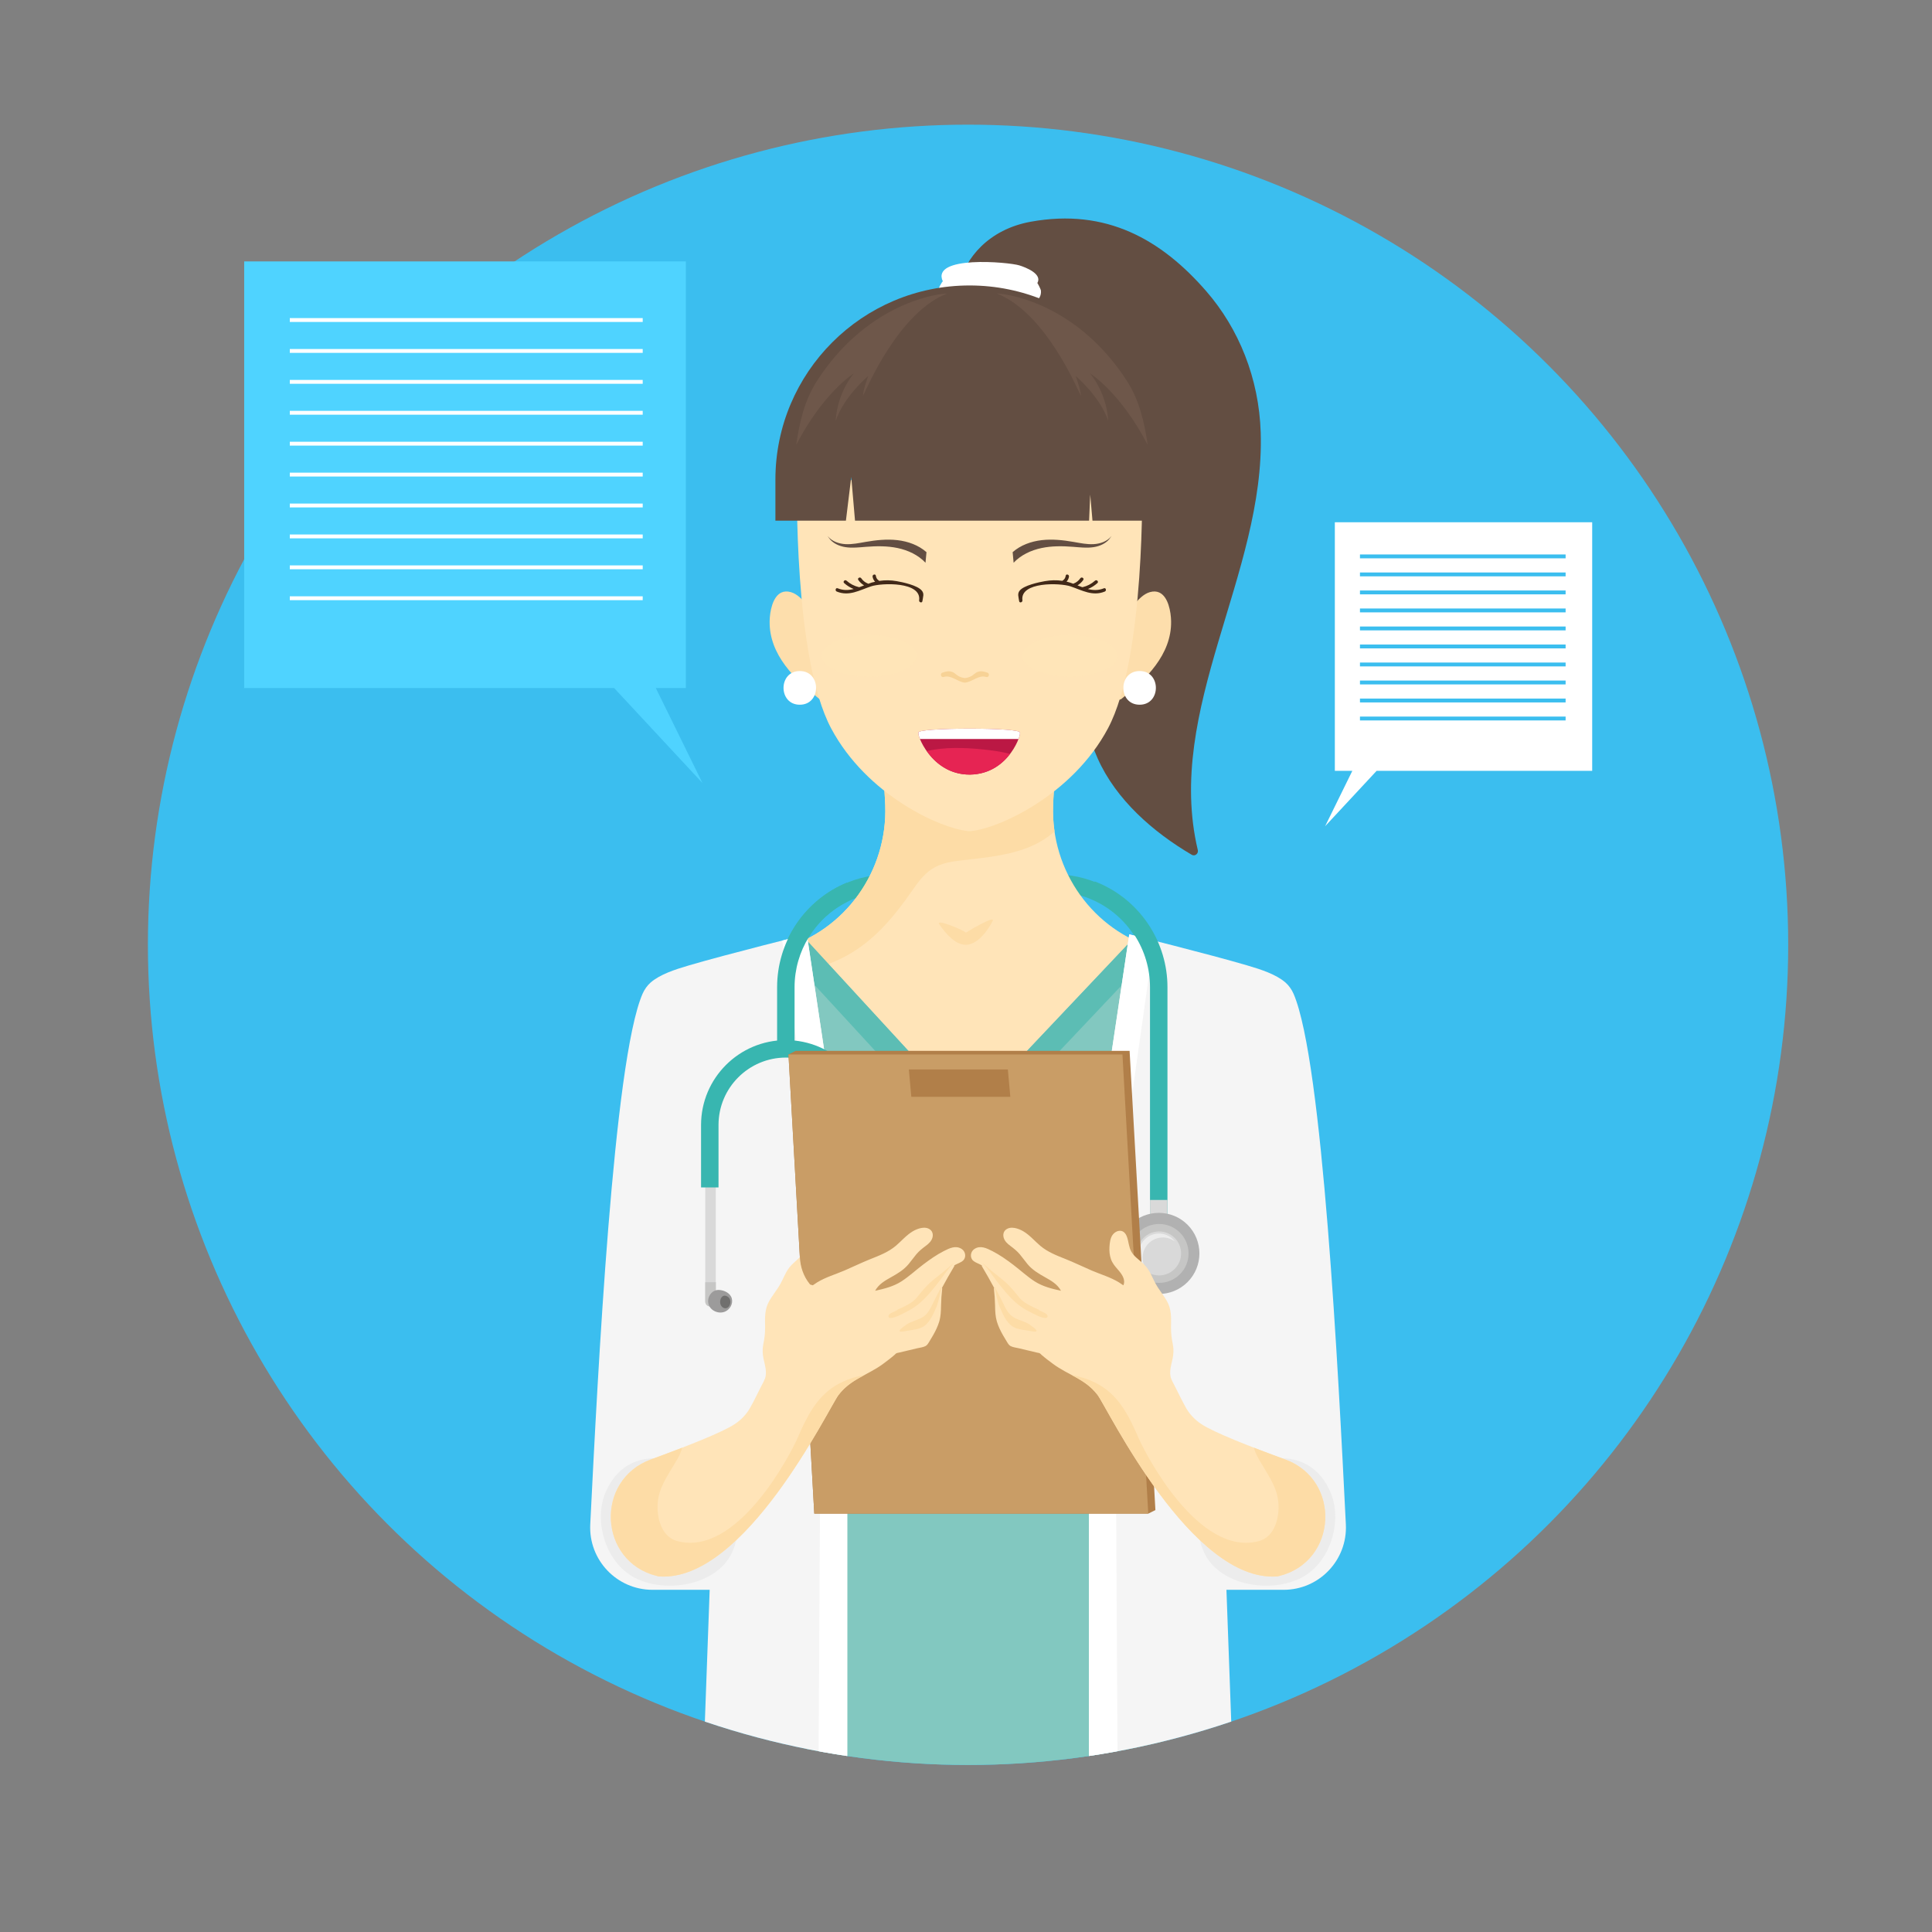 <svg xmlns="http://www.w3.org/2000/svg" xmlns:xlink="http://www.w3.org/1999/xlink" version="1.1" x="0px" y="0px" viewBox="0 0 500 500" style="enable-background:new 0 0 500 500;" xml:space="preserve">
<rect x="0" y="0" width="500" height="500" fill="#808080" stroke="none"/>
<g id="BACKGROUND">
</g>

    <g id="OBJECTS">
	<g>
		<defs>
			<circle id="SVGID_1_" cx="250.532" cy="244.517" r="212.255"/>
		</defs>
        <clipPath id="SVGID_00000098939635323646056120000001202534016820490377_">
			<use xlink:href="#SVGID_1_" style="overflow:visible;"/>
		</clipPath>
        <g style="clip-path:url(#SVGID_00000098939635323646056120000001202534016820490377_);">
			<circle style="fill:#3BBEEF;" cx="250.532" cy="244.517" r="212.255"/>
            <g>
				<g>
					<path style="fill:#FFFFFF;" d="M250.032,225.464c0,0.11,0,0.221,0,0.331c0,0.643,1,0.645,1,0c0-0.11,0-0.221,0-0.331       C251.032,224.821,250.032,224.82,250.032,225.464c0,0.11,0,0.221,0,0.331c0,0.643,1,0.645,1,0c0-0.11,0-0.221,0-0.331       C251.032,224.821,250.032,224.82,250.032,225.464L250.032,225.464z"/>
				</g>
			</g>
            <g>
				<g>
					<path style="fill:#38B6B0;" d="M297.531,305.652h4.518v-50.083c0-11.43-6.715-21.89-17.108-26.648       c-3.855-1.766-7.96-2.661-12.202-2.661h-42.403c-4.242,0-8.348,0.895-12.203,2.661c-10.392,4.758-17.106,15.218-17.106,26.648       v15.105h4.518v-15.105c0-9.668,5.68-18.517,14.47-22.541c3.26-1.493,6.732-2.251,10.321-2.251h42.403       c3.588,0,7.06,0.757,10.321,2.251c8.791,4.025,14.471,12.873,14.471,22.541V305.652z"/>
				</g>
                <g>
					<path style="fill:#634E42;" d="M312.179,75.362c-11.539-13.27-25.8-21.554-45.445-17.975       c-10.82,1.971-16.979,9.382-18.573,16.49c-0.981,4.376,2.467,8.71,6.532,13.631c18.433,22.313,20.659,45.568,22.807,73.538       c0.89,11.592,1.774,24.442,6.564,35.212c4.763,10.708,14.365,19.094,24.356,24.957c0.825,0.484,1.785-0.312,1.573-1.206       c-8.641-36.412,17.435-71.579,16.278-108.09C325.827,97.91,320.615,85.063,312.179,75.362z"/>
                    <path style="fill:#FFFFFF;" d="M268.459,73.267c1.398-2.39-3.066-4.094-4.649-4.586c-2.79-0.868-23.021-2.674-19.793,4.171       c-0.114-0.243-1.334,2.074-1.319,2.562c0.169,5.373,9.789,5.028,13.235,4.807c2.897-0.186,5.786-0.496,8.657-0.931       c2.209-0.334,5.067-1.367,4.799-4.128C269.362,74.893,268.508,73.184,268.459,73.267z"/>
                    <g>
						<g>
							<g>
								<g>
									<path style="fill:#FDDEAC;" d="M300.009,153.336c-0.669-0.301-1.473-0.366-2.437-0.09           c-0.844,0.241-1.594,0.742-2.258,1.315c-7.018,6.054-3.327,17.89-6.319,25.788c-0.217,0.574,0.433,0.894,0.878,0.682           c0.11-0.014,0.22-0.048,0.323-0.13c6.287-5.009,13.034-11.429,12.884-20.144           C303.038,158.389,302.365,154.397,300.009,153.336z"/>
                                    <path style="fill:#FDDEAC;" d="M202.251,153.336c0.669-0.301,1.473-0.366,2.437-0.09c0.844,0.241,1.593,0.742,2.258,1.315           c7.018,6.054,3.327,17.89,6.32,25.788c0.217,0.574-0.433,0.894-0.878,0.682c-0.11-0.014-0.22-0.048-0.323-0.13           c-6.287-5.009-13.034-11.429-12.884-20.144C199.222,158.389,199.895,154.397,202.251,153.336z"/>
								</g>
                                <g>
									<g>
										<g>
											<path style="fill:#FFE4B8;" d="M333.309,259.353c-0.388-0.898-0.853-1.49-1.605-2.14             c-2.465-2.128-5.803-5.503-8.982-6.435c-2.715-0.797-5.479-1.427-8.272-1.883c-8.565-1.401-6.536-0.973-14.942-3.314             c-0.101-0.028-0.202-0.057-0.303-0.085c-16.335-4.651-27.295-20.115-26.663-37.088c0.178-4.781,0.659-9.686,1.671-13.948             h-23.331h-0.126h-23.331c1.012,4.262,1.493,9.167,1.671,13.948c0.632,16.973-10.328,32.437-26.663,37.088             c-0.101,0.029-0.202,0.057-0.303,0.085c-8.406,2.342-6.377,1.913-14.942,3.314c-2.793,0.457-5.556,1.087-8.272,1.883             c-3.179,0.933-7.362,2.176-9.827,4.304c-0.753,0.65-1.435,1.65-1.823,2.548c-7.421,17.182-11.519,98.48-13.398,136.076             c-0.453,9.071,6.779,16.667,15.861,16.667l81.026,0h0.126h65.765c17.405,0,31.252-14.585,30.345-31.967             C344.854,337.455,339.835,274.466,333.309,259.353z"/>
                                            <path style="fill:#FDDCA6;" d="M195.192,252.125c7.864,0.922,16.814-0.96,23.754-4.708             c7.306-3.947,12.453-10.199,17.113-16.902c1.419-2.041,2.902-4.123,4.992-5.532c2.463-1.66,5.367-2.042,8.248-2.372             c8.083-0.926,17.34-1.691,23.609-7.454c-0.32-2.208-0.452-4.464-0.367-6.75c0.178-4.781,0.659-9.686,1.671-13.948             h-46.788c1.012,4.262,1.493,9.167,1.671,13.948c0.632,16.973-10.328,32.437-26.663,37.088             c-0.101,0.029-0.202,0.057-0.303,0.085c-8.411,2.343-6.375,1.913-14.956,3.317c-0.448,0.073-0.893,0.16-1.339,0.242             C188.723,250.65,191.82,251.73,195.192,252.125z"/>
                                            <path style="fill:#FDDCA6;" d="M249.976,241.366c-0.829-0.765-7.929-3.697-6.903-2.175             c1.446,2.145,4.24,5.56,7.159,5.313c2.938-0.249,5.491-3.79,6.672-6.184             C257.681,236.743,250.527,240.991,249.976,241.366z"/>
										</g>
                                        <g>
											<path style="fill:#FFE4B8;" d="M295.572,124.241h-44.079h-1.144h-44.079c0,0-0.977,45.862,8.832,64.266             c9.211,17.282,28.148,25.806,35.247,26.552v0.055c0.177,0.006,0.369,0.002,0.572-0.008             c0.203,0.01,0.395,0.013,0.572,0.008v-0.055c7.099-0.746,26.036-9.271,35.247-26.552             C296.55,170.103,295.572,124.241,295.572,124.241z"/>
                                            <g>
												<g>
													<path style="fill:#422918;" d="M285.921,153.093c-3.173,1.299-5.86-0.318-8.867-1.342               c-2.745-0.935-13.109-1.214-12.45,3.599c0.076,0.553-0.77,0.792-0.847,0.233c-0.149-1.087-0.529-1.915,0.143-2.741               c1.1-1.353,4.927-2.163,6.504-2.441c1.504-0.265,3.042-0.308,4.548-0.084c0.025-0.024,0.043-0.051,0.076-0.072               c0.465-0.293,0.701-0.712,0.777-1.249c0.079-0.557,0.925-0.32,0.847,0.233c-0.072,0.51-0.301,0.946-0.633,1.306               c0.104,0.025,0.21,0.036,0.314,0.064c0.489,0.131,0.968,0.296,1.443,0.473c0.027-0.017,0.048-0.038,0.081-0.051               c0.708-0.271,1.297-0.739,1.728-1.362c0.319-0.462,1.08-0.023,0.758,0.443c-0.403,0.584-0.901,1.041-1.486,1.388               c0.384,0.153,0.767,0.304,1.15,0.447c0.007,0,0.012-0.004,0.02-0.004c0.054,0,0.098,0.014,0.141,0.029               c1.212-0.292,2.291-0.844,3.221-1.681c0.419-0.377,1.042,0.242,0.621,0.621c-0.735,0.662-1.564,1.171-2.463,1.534               c1.325,0.34,2.68,0.41,4.142-0.188C286.21,152.032,286.438,152.882,285.921,153.093z"/>
                                                    <path style="fill:#422918;" d="M237.869,155.35c0.666-4.859-9.697-4.524-12.45-3.599               c-3.021,1.015-5.679,2.647-8.867,1.342c-0.516-0.211-0.29-1.061,0.233-0.847c1.452,0.594,2.808,0.523,4.137,0.186               c-0.897-0.363-1.724-0.871-2.458-1.532c-0.421-0.379,0.202-0.998,0.621-0.621c0.93,0.838,2.009,1.389,3.221,1.681               c0.043-0.014,0.087-0.029,0.141-0.029c0.011,0,0.018,0.005,0.028,0.006c0.383-0.142,0.766-0.292,1.15-0.443               c-0.589-0.348-1.089-0.807-1.494-1.394c-0.322-0.466,0.439-0.905,0.758-0.443c0.431,0.623,1.019,1.091,1.728,1.362               c0.037,0.014,0.062,0.038,0.092,0.058c0.316-0.116,0.633-0.228,0.954-0.327c0.267-0.083,0.54-0.131,0.809-0.195               c-0.342-0.363-0.577-0.807-0.651-1.327c-0.078-0.553,0.768-0.791,0.846-0.233c0.076,0.537,0.313,0.956,0.777,1.249               c0.042,0.026,0.068,0.06,0.097,0.092c1.496-0.225,3.016-0.202,4.527,0.064c1.64,0.289,5.283,1.062,6.459,2.407               c0.74,0.846,0.349,1.596,0.187,2.775C238.639,156.141,237.793,155.903,237.869,155.35z"/>
												</g>
                                                <g>
													<path style="fill:#F7D296;" d="M255.527,174.072c-0.905-0.294-1.665-0.504-2.573-0.162               c-0.597,0.224-1.042,0.793-1.599,1.083c-0.574,0.298-1.111,0.442-1.634,0.489c-0.523-0.048-1.06-0.191-1.634-0.489               c-0.557-0.29-1.003-0.858-1.599-1.083c-0.908-0.341-1.668-0.131-2.573,0.162c-0.713,0.232-0.408,1.362,0.311,1.129               c1.903-0.618,3.534,1.257,5.43,1.455c0.021,0.002,0.044,0,0.065,0.001c0.021-0.002,0.044,0.001,0.065-0.001               c1.896-0.199,3.527-2.073,5.43-1.455C255.935,175.434,256.24,174.304,255.527,174.072z"/>
                                                    <path style="fill:#BB1844;" d="M237.743,189.667c-0.683-0.231,3.016,10.846,13.274,10.798               c10.41-0.145,13.519-11.195,12.883-10.778C265.494,188.178,236.237,188.226,237.743,189.667z"/>
                                                    <path style="fill:#FFFFFF;" d="M238.081,191.251h25.507c0.387-1.021,0.475-1.67,0.312-1.564               c1.593-1.509-27.663-1.461-26.158-0.02C237.573,189.609,237.675,190.253,238.081,191.251z"/>
                                                    <path style="fill:#E62453;" d="M254.371,193.949c-4.842-0.486-9.783-0.648-14.547,0.418               c2.059,2.924,5.667,6.124,11.193,6.098c5.048-0.07,8.367-2.705,10.387-5.353               C259.111,194.516,256.726,194.185,254.371,193.949z"/>
												</g>
                                                <g>
													<g>
														<path style="fill:#634E42;" d="M262.323,145.636c1.891-2.011,4.513-3.232,7.214-3.802                c2.701-0.57,5.495-0.529,8.248-0.312c1.736,0.137,3.488,0.343,5.211,0.085c1.722-0.257,3.451-1.05,4.408-2.505                l0.251-0.362c-1.09,1.358-2.885,1.986-4.623,2.081c-1.739,0.095-3.464-0.274-5.18-0.573                c-2.72-0.474-5.498-0.776-8.241-0.462c-2.743,0.315-5.467,1.285-7.538,3.111L262.323,145.636z"/>
													</g>
                                                    <g>
														<path style="fill:#634E42;" d="M239.52,145.636c-1.891-2.011-4.513-3.232-7.214-3.802                c-2.701-0.57-5.495-0.529-8.248-0.312c-1.736,0.137-3.488,0.343-5.21,0.085c-1.722-0.257-3.451-1.05-4.408-2.505                l-0.251-0.362c1.089,1.358,2.885,1.986,4.623,2.081c1.739,0.095,3.464-0.274,5.18-0.573                c2.72-0.474,5.498-0.776,8.241-0.462c2.743,0.315,5.467,1.285,7.538,3.111L239.52,145.636z"/>
													</g>
												</g>
											</g>
										</g>
                                        <g>
											<g>
												<path style="fill:#634E42;" d="M301.167,134.747h-18.434l-0.586-6.755l-0.292,6.755h-60.577l-0.975-11.316l-1.38,11.316              h-18.248v-10.624c0-27.75,22.496-50.246,50.246-50.246h0c27.75,0,50.246,22.496,50.246,50.246V134.747z"/>
                                                <path style="fill:#6E574A;" d="M211.506,98.47c-3.335,5.15-4.589,10.823-5.456,16.671              c7.132-13.729,14.936-18.509,14.936-18.509s-4.267,4.777-4.725,12.34c2.105-6.373,8.432-11.657,8.432-11.657              s-1.338,3.638-1.366,5.17c1.08-2.121,9.267-21.655,21.804-26.533C240.792,76.158,223.815,79.464,211.506,98.47z"/>
                                                <path style="fill:#6E574A;" d="M291.571,98.47c3.335,5.15,4.59,10.823,5.456,16.671              c-7.132-13.729-14.936-18.509-14.936-18.509s4.267,4.777,4.725,12.34c-2.105-6.373-8.432-11.657-8.432-11.657              s1.338,3.638,1.366,5.17c-1.08-2.121-9.267-21.655-21.804-26.533C262.285,76.158,279.261,79.464,291.571,98.47z"/>
											</g>
										</g>
									</g>
                                    <g>
										<ellipse style="opacity:0.28;fill:#FFE4B8;" cx="224.973" cy="169.73" rx="12.354" ry="5.465"/>
                                        <path style="opacity:0.28;fill:#FFE4B8;" d="M289.225,169.73c0,3.018-5.531,5.465-12.354,5.465            c-6.823,0-12.354-2.447-12.354-5.465s5.531-5.465,12.354-5.465C283.694,164.266,289.225,166.712,289.225,169.73z"/>
									</g>
								</g>
							</g>
						</g>
                        <g>
							<path style="fill:#FFFFFF;" d="M206.987,173.663c-5.609,0-5.619,8.718,0,8.718         C212.596,182.38,212.605,173.663,206.987,173.663z"/>
                            <path style="fill:#FFFFFF;" d="M294.931,173.663c-5.609,0-5.619,8.718,0,8.718C300.54,182.38,300.55,173.663,294.931,173.663         z"/>
						</g>
					</g>
				</g>
                <g>
					<g>
						<path style="fill:#82C8C0;" d="M300.846,405.789h26.752c10.105,0,18.179-8.412,17.753-18.508        c-2.319-54.951-5.858-117.791-10.98-129.65c-0.388-0.899-1.07-1.899-1.823-2.549c-2.465-2.128-6.649-3.372-9.828-4.304        c-2.715-0.797-5.479-1.427-8.271-1.883c-8.565-1.401-6.536-0.973-14.942-3.314c-0.101-0.028-0.202-0.057-0.303-0.085        c-2.143-0.61-4.191-1.411-6.135-2.372l-42.838,45.304l-41.664-45.304c-1.944,0.961-3.992,1.762-6.135,2.372        c-0.101,0.029-0.202,0.057-0.303,0.085c-8.406,2.342-6.377,1.913-14.942,3.314c-2.792,0.457-5.556,1.087-8.271,1.883        c-3.179,0.933-7.363,2.176-9.828,4.304c-0.753,0.65-1.435,1.65-1.823,2.549c-7.638,17.684-11.755,103.284-13.557,139.255        c-0.368,7.343,5.487,13.488,12.839,13.488h41.683l0,62.251h92.615V405.789z"/>
                        <g>
							<path style="fill:#5CBDB4;" d="M299.258,245.51c-0.018-0.005-0.036-0.01-0.054-0.015c-2.143-0.61-4.191-1.411-6.135-2.372         l-42.838,45.304l-41.664-45.304c-1.944,0.961-3.992,1.762-6.135,2.372c-0.072,0.021-0.145,0.041-0.217,0.061l47.825,52.004         L299.258,245.51z"/>
						</g>
					</g>
                    <g>
						<g>
							<path style="fill:#F5F5F5;" d="M208.812,241.808c0,0-20.6,5.12-30.485,8.027c-3.683,1.083-7.484,2.317-9.938,4.437         c-0.837,0.723-1.623,1.819-2.105,2.934c-7.537,17.451-11.574,98.224-13.514,137.041c-0.004,0.086-0.008,0.172-0.013,0.258         c-0.462,9.211,6.877,16.938,16.1,16.938h14.806l-2.229,61.181h37.827V311.587L208.812,241.808z"/>
                            <path style="fill:#ECECEC;" d="M169.214,377.401c-5.028,0.082-9.694,2.548-12.373,8.536c-0.08,0.181-0.157,0.363-0.231,0.546         c-2.984,7.403,0.168,18.531,8.473,22.235c7.629,3.403,18.959,1.526,23.465-5.33C196.3,391.593,181.651,377.2,169.214,377.401         z"/>
                            <polygon style="fill:#FFFFFF;" points="208.812,241.808 202.432,243.413 212.619,315.201 211.754,472.625 219.261,472.625          219.261,311.587        "/>
						</g>
                        <g>
							<path style="fill:#F5F5F5;" d="M292.252,241.808c0,0,20.6,5.12,30.485,8.027c3.683,1.083,7.484,2.317,9.938,4.437         c0.837,0.723,1.624,1.819,2.105,2.934c7.537,17.451,11.574,98.224,13.514,137.041c0.004,0.086,0.009,0.172,0.013,0.258         c0.462,9.211-6.877,16.938-16.1,16.938h-14.806l2.229,61.181h-37.828V311.587L292.252,241.808z"/>
                            <path style="fill:#ECECEC;" d="M331.851,377.401c5.028,0.082,9.694,2.548,12.373,8.536c0.08,0.181,0.157,0.363,0.231,0.546         c2.984,7.403-0.168,18.531-8.473,22.235c-7.629,3.403-18.959,1.526-23.465-5.33         C304.764,391.593,319.413,377.2,331.851,377.401z"/>
                            <polygon style="fill:#FFFFFF;" points="292.252,241.808 298.632,243.413 288.446,315.201 289.31,472.625 281.804,472.625          281.804,311.587        "/>
						</g>
					</g>
				</g>
                <g>
					<g>
						<path style="fill:#D9D9D9;" d="M182.518,303.738v33.066c0,1.761,2.737,1.764,2.737,0v-33.066        C185.255,301.977,182.518,301.974,182.518,303.738z"/>
                        <path style="fill:#C6C6C5;" d="M182.518,331.845v4.96c0,1.761,2.737,1.764,2.737,0v-4.96H182.518z"/>
                        <g>
							<path style="fill:#9C9B9B;" d="M189.396,336.063c-0.375-1.442-2.031-2.198-3.411-2.227c-1.813-0.038-3.091,1.92-2.632,3.625         c0.482,1.791,2.689,2.708,4.344,1.958C188.933,338.857,189.748,337.419,189.396,336.063z"/>
                            <path style="fill:#706F6E;" d="M188.986,336.561c-0.16-0.807-0.866-1.23-1.455-1.247c-0.773-0.021-1.318,1.074-1.123,2.029         c0.205,1.003,1.147,1.516,1.853,1.096C188.788,338.126,189.136,337.321,188.986,336.561z"/>
						</g>
					</g>
                    <g>
						<g>
							<g>
								<path style="fill:#38B6B0;" d="M218.223,228.831c0.325-0.149,0.653-0.285,0.98-0.42v4.981          c-8.27,4.205-13.569,12.758-13.569,22.088v15.105h-4.518v-15.105C201.116,244.049,207.831,233.589,218.223,228.831z"/>
                                <path style="fill:#38B6B0;" d="M283.297,228.106c0.583,0.223,1.162,0.463,1.734,0.725          c10.392,4.758,17.107,15.218,17.107,26.648v65.365h-4.518v-65.365c0-9.613-5.618-18.411-14.324-22.467V228.106z"/>
                                <rect x="297.621" y="310.544" style="fill:#D9D9D9;" width="4.518" height="10.3"/>
							</g>
                            <g>
								<path style="fill:#38B6B0;" d="M220.829,307.308v-16.17c0-9.616-7.823-17.439-17.438-17.439          c-9.616,0-17.439,7.823-17.439,17.439v16.17h-4.518v-16.17c0-12.107,9.85-21.957,21.957-21.957          c12.107,0,21.956,9.85,21.956,21.957v16.17H220.829z"/>
							</g>
						</g>
                        <g>

								<ellipse transform="matrix(0.707 -0.707 0.707 0.707 -141.514 307.126)" style="fill:#B1B1B1;" cx="299.977" cy="324.386" rx="10.498" ry="10.498"/>
                            <circle style="fill:#C6C6C5;" cx="299.977" cy="324.386" r="7.62"/>
                            <path style="fill:#D9D9D9;" d="M294.285,324.386c0-3.143,2.548-5.691,5.691-5.691c3.143,0,5.691,2.548,5.691,5.691         c0,3.143-2.548,5.691-5.691,5.691C296.833,330.077,294.285,327.529,294.285,324.386z"/>
                            <g>
								<path style="fill:#ECECEC;" d="M300.964,320.253c1.194,0,2.283,0.413,3.166,1.083c-0.961-1.267-2.467-2.097-4.18-2.097          c-2.906,0-5.263,2.356-5.263,5.263c0,1.713,0.831,3.219,2.097,4.18c-0.67-0.883-1.083-1.971-1.083-3.165          C295.701,322.609,298.057,320.253,300.964,320.253z"/>
							</g>
						</g>
					</g>
				</g>
                <g>
					<g>
						<g>
							<polygon style="fill:#B17F49;" points="299.018,390.8 292.34,271.963 205.909,271.963 204.058,272.889 210.737,391.726          297.168,391.726        "/>
                            <polygon style="fill:#C99D66;" points="297.168,391.726 210.737,391.726 204.058,272.889 290.489,272.889        "/>
						</g>
                        <polygon style="fill:#B17F49;" points="261.471,283.848 235.848,283.848 235.21,276.779 260.832,276.779       "/>
					</g>
                    <g>
						<g>
							<path style="fill:#FFE4B8;" d="M248.905,323.244c-1.558-1.03-3.171-0.216-4.655,0.537c-1.916,0.977-3.68,2.228-5.39,3.525         c-1.867,1.415-3.601,3.045-5.573,4.314c-2.069,1.332-4.427,1.912-6.801,2.43c0.881-1.666,2.539-2.629,4.149-3.523         c1.683-0.939,3.254-1.879,4.508-3.374c0.691-0.826,1.303-1.716,1.997-2.542c0.726-0.861,1.562-1.519,2.459-2.19         c0.718-0.537,1.399-1.145,1.684-2.024c0.239-0.734,0.132-1.577-0.474-2.102c-1.258-1.09-3.302-0.38-4.546,0.347         c-1.685,0.987-2.945,2.519-4.419,3.768c-1.942,1.645-4.344,2.554-6.677,3.485c-2.251,0.899-4.421,1.973-6.648,2.925         c-2.355,1.005-4.818,1.707-7.02,3.047c-0.398,0.243-0.781,0.505-1.159,0.776c-0.042-0.095-0.558-0.06-0.769-0.318         c-1.605-1.964-2.463-4.465-2.564-6.983c-0.436,0.397-0.947,0.924-1.392,1.305c-0.964,0.824-1.697,1.737-2.279,2.87         c-0.626,1.22-1.148,2.478-1.897,3.638c-0.754,1.169-1.622,2.271-2.324,3.479c-0.599,1.034-0.927,2.166-1.051,3.351         c-0.125,1.204-0.057,2.417-0.054,3.625c0.006,1.456-0.169,2.827-0.463,4.25c-0.261,1.274-0.211,2.597,0.068,3.864         c0.308,1.413,0.796,2.961,0.528,4.422c-0.17,0.933-0.763,1.844-1.179,2.691c-0.481,0.971-0.961,1.944-1.454,2.908         c-0.466,0.912-0.94,1.822-1.445,2.711c-0.005,0.008-0.009,0.017-0.014,0.025c-0.958,1.66-2.334,3.04-3.933,4.097         c-3.187,2.106-12.317,5.71-21.654,9.123c-14.577,5.328-13.56,26.385,1.497,30.147c0.176,0.044,0.353,0.087,0.531,0.128         c22.251,1.697,43.982-43.618,46.503-46.945c3.157-4.167,7.564-5.12,11.551-8.061c1.02-0.752,2.047-1.526,2.999-2.36         c0.123-0.109,0.253-0.274,0.391-0.355c0.201-0.119,0.488-0.143,0.722-0.198c0.831-0.197,1.665-0.395,2.495-0.592         c0.75-0.18,1.503-0.359,2.256-0.537c0.665-0.157,1.461-0.238,2.077-0.546c0.452-0.226,0.7-0.66,0.954-1.071         c0.364-0.589,0.723-1.179,1.065-1.781c0.629-1.112,1.197-2.27,1.564-3.498c0.4-1.343,0.447-2.702,0.471-4.094         c0.029-1.499,0.129-2.994,0.305-4.485c0.008-0.067-0.033-0.103-0.083-0.115c1.025-1.91,2.092-3.797,3.206-5.658         c0.041-0.068,0.011-0.133-0.045-0.164c0.104-0.065,0.206-0.129,0.313-0.186c0.63-0.345,1.351-0.556,1.914-1.015         C250.151,325.5,249.92,323.915,248.905,323.244z"/>
                            <path style="fill:#FDDCA6;" d="M216.465,358.457c-5.226,3.072-7.76,8.404-10.079,13.743         c-1.718,3.954-15.504,30.81-31.107,26.633c-3.654-0.978-4.984-4.944-5.094-8.348c-0.141-4.353,1.698-7.158,3.833-10.738         c0.448-0.751,2.23-3.436,2.513-5.076c-2.574,0.998-5.309,2.022-8.067,3.03c-14.577,5.328-13.56,26.385,1.497,30.147         c0.176,0.044,0.353,0.087,0.531,0.128c22.251,1.697,43.982-43.618,46.503-46.945c1.909-2.519,4.275-3.864,6.729-5.183         C221.19,356.334,218.736,357.122,216.465,358.457z"/>
                            <path style="fill:#FDDCA6;" d="M232.864,344.541c0.213,0.249,1.899-0.139,2.106-0.171c1.263-0.196,2.855-0.339,3.962-1.028         c1.785-1.11,2.683-3.436,3.492-5.274c0.353-0.801,1.141-4.21,1.24-5.102c-0.731,1.368-1.444,2.747-2.126,4.141         c-0.716,1.463-1.366,2.957-2.826,3.818c-0.307,0.181-0.628,0.33-0.954,0.469c-0.046,0.019-0.091,0.041-0.137,0.06         c-0.309,0.127-0.623,0.246-0.938,0.363c-0.355,0.132-0.707,0.268-1.053,0.418c-0.035,0.015-0.069,0.031-0.103,0.047         c-0.323,0.145-0.639,0.304-0.939,0.496c-0.008,0.005-0.015,0.011-0.023,0.016         C234.547,342.933,232.493,344.107,232.864,344.541z"/>
                            <path style="fill:#FDDCA6;" d="M232.135,339.089c-0.465,0.314-2.02,0.775-2.16,1.351c-0.327,1.346,2.193,0.253,2.611,0.051         c1.809-0.875,3.653-1.76,5.203-3.054c2.056-1.717,3.733-3.837,5.367-5.944c1.124-1.45,2.169-3.182,3.561-4.451         c0.02-0.034,0.039-0.068,0.059-0.101c-0.295,0.208-0.578,0.441-0.854,0.679c-0.276,0.239-0.545,0.483-0.811,0.717         c-0.356,0.312-0.721,0.614-1.09,0.911c-0.738,0.594-1.493,1.17-2.226,1.769c-0.367,0.3-0.728,0.605-1.08,0.923         c-0.318,0.287-0.622,0.587-0.917,0.896c-0.589,0.618-1.14,1.273-1.682,1.934c-0.271,0.331-0.54,0.664-0.81,0.994         c-0.611,0.751-1.313,1.272-2.11,1.732c-0.266,0.153-0.542,0.3-0.829,0.446c-0.29,0.147-0.588,0.297-0.888,0.444         c-0.066,0.033-0.131,0.064-0.198,0.096c-0.327,0.157-0.657,0.305-0.993,0.433c-0.009,0.003-0.017,0.008-0.026,0.011         C232.242,338.986,232.201,339.044,232.135,339.089z"/>
						</g>
                        <g>
							<path style="fill:#FFE4B8;" d="M264.803,318.642c1.685,0.987,2.945,2.519,4.419,3.767c1.943,1.645,4.344,2.554,6.677,3.485         c2.251,0.899,4.421,1.973,6.648,2.925c2.355,1.005,4.818,1.707,7.02,3.047c0.398,0.243,0.781,0.505,1.159,0.776         c0.672-1.511-0.462-2.981-1.418-4.073c-0.743-0.848-1.425-1.64-1.801-2.722c-0.351-1.019-0.45-2.117-0.378-3.187         c0.065-0.984,0.194-2.186,0.77-3.018c0.44-0.636,1.189-1.13,1.982-1.117c0.918,0.018,1.462,0.729,1.755,1.522         c0.471,1.277,0.483,2.694,1.165,3.898c0.633,1.118,1.692,1.88,2.649,2.701c0.964,0.824,1.697,1.737,2.279,2.87         c0.626,1.22,1.148,2.478,1.897,3.638c0.754,1.169,1.622,2.271,2.324,3.479c0.599,1.034,0.927,2.166,1.051,3.351         c0.125,1.204,0.057,2.417,0.054,3.625c-0.006,1.456,0.169,2.827,0.462,4.25c0.261,1.275,0.211,2.597-0.068,3.865         c-0.308,1.413-0.796,2.961-0.528,4.422c0.169,0.933,0.763,1.844,1.179,2.691c0.481,0.971,0.961,1.944,1.454,2.908         c0.466,0.912,0.94,1.822,1.445,2.711c0.005,0.008,0.009,0.017,0.014,0.025c0.958,1.66,2.334,3.04,3.933,4.097         c3.187,2.106,12.317,5.71,21.654,9.123c14.577,5.328,13.56,26.385-1.497,30.148c-0.176,0.044-0.353,0.087-0.531,0.128         c-22.251,1.697-43.982-43.618-46.503-46.945c-3.157-4.167-7.564-5.12-11.551-8.061c-1.02-0.752-2.047-1.526-2.999-2.36         c-0.124-0.109-0.253-0.274-0.391-0.355c-0.201-0.119-0.488-0.143-0.722-0.198c-0.831-0.197-1.664-0.395-2.495-0.592         c-0.75-0.18-1.503-0.359-2.256-0.537c-0.665-0.157-1.461-0.238-2.077-0.546c-0.452-0.226-0.7-0.66-0.954-1.071         c-0.364-0.589-0.723-1.179-1.065-1.781c-0.629-1.112-1.197-2.27-1.564-3.498c-0.4-1.344-0.447-2.702-0.471-4.094         c-0.029-1.499-0.129-2.994-0.305-4.485c-0.008-0.067,0.033-0.103,0.083-0.115c-1.025-1.91-2.092-3.797-3.206-5.658         c-0.041-0.068-0.011-0.133,0.045-0.164c-0.104-0.065-0.206-0.129-0.313-0.186c-0.63-0.345-1.351-0.556-1.914-1.015         c-1-0.816-0.77-2.401,0.245-3.072c1.558-1.03,3.171-0.216,4.655,0.537c1.916,0.977,3.68,2.228,5.39,3.525         c1.867,1.415,3.601,3.045,5.573,4.314c2.069,1.332,4.427,1.912,6.801,2.43c-0.881-1.666-2.539-2.629-4.149-3.523         c-1.683-0.939-3.254-1.879-4.508-3.374c-0.691-0.826-1.303-1.715-1.997-2.542c-0.726-0.861-1.562-1.519-2.459-2.19         c-0.718-0.537-1.399-1.145-1.684-2.024c-0.239-0.734-0.132-1.577,0.475-2.102         C261.515,317.205,263.558,317.915,264.803,318.642z"/>
                            <path style="fill:#FDDCA6;" d="M284.6,358.457c5.226,3.072,7.76,8.404,10.079,13.743c1.718,3.954,15.504,30.81,31.107,26.633         c3.654-0.978,4.984-4.944,5.094-8.348c0.141-4.353-1.698-7.158-3.833-10.738c-0.448-0.751-2.23-3.436-2.513-5.076         c2.574,0.998,5.309,2.022,8.067,3.03c14.577,5.328,13.56,26.385-1.497,30.147c-0.176,0.044-0.353,0.087-0.531,0.128         c-22.251,1.697-43.982-43.618-46.503-46.945c-1.909-2.519-4.275-3.864-6.729-5.183         C279.874,356.334,282.328,357.122,284.6,358.457z"/>
                            <path style="fill:#FDDCA6;" d="M268.2,344.541c-0.213,0.249-1.899-0.139-2.106-0.171c-1.263-0.196-2.855-0.339-3.962-1.028         c-1.785-1.11-2.683-3.436-3.492-5.274c-0.353-0.801-1.141-4.21-1.241-5.102c0.731,1.368,1.444,2.747,2.126,4.141         c0.716,1.463,1.366,2.957,2.826,3.818c0.307,0.181,0.628,0.33,0.954,0.469c0.046,0.019,0.091,0.041,0.137,0.06         c0.31,0.127,0.623,0.246,0.937,0.363c0.355,0.132,0.707,0.268,1.053,0.418c0.035,0.015,0.069,0.031,0.103,0.047         c0.323,0.145,0.639,0.304,0.939,0.496c0.008,0.005,0.015,0.011,0.022,0.016C266.517,342.933,268.572,344.107,268.2,344.541z"/>
                            <path style="fill:#FDDCA6;" d="M268.929,339.089c0.464,0.314,2.02,0.775,2.16,1.351c0.327,1.346-2.193,0.253-2.611,0.051         c-1.809-0.875-3.653-1.76-5.203-3.054c-2.056-1.717-3.733-3.837-5.367-5.944c-1.124-1.45-2.169-3.182-3.561-4.451         c-0.02-0.034-0.039-0.068-0.059-0.101c0.295,0.208,0.578,0.441,0.854,0.679c0.276,0.239,0.545,0.483,0.811,0.717         c0.356,0.312,0.721,0.614,1.09,0.911c0.738,0.594,1.493,1.17,2.226,1.769c0.367,0.3,0.728,0.605,1.08,0.923         c0.318,0.287,0.622,0.587,0.917,0.896c0.589,0.618,1.14,1.273,1.682,1.934c0.271,0.331,0.54,0.664,0.81,0.994         c0.611,0.751,1.313,1.272,2.11,1.732c0.266,0.153,0.542,0.3,0.829,0.446c0.29,0.147,0.588,0.297,0.888,0.444         c0.066,0.033,0.131,0.064,0.198,0.096c0.327,0.157,0.657,0.305,0.993,0.433c0.009,0.003,0.017,0.008,0.025,0.011         C268.822,338.986,268.863,339.044,268.929,339.089z"/>
						</g>
					</g>
				</g>
			</g>
		</g>
	</g>
        <g>
		<polygon style="fill:#4FD3FF;" points="169.728,178.071 177.492,178.071 177.492,67.656 63.195,67.656 63.195,178.071     158.945,178.071 181.805,202.656   "/>
            <g>
			<line style="fill:none;stroke:#FFFFFF;stroke-miterlimit:10;" x1="75" y1="82.823" x2="166.333" y2="82.823"/>
                <line style="fill:none;stroke:#FFFFFF;stroke-miterlimit:10;" x1="75" y1="90.823" x2="166.333" y2="90.823"/>
                <line style="fill:none;stroke:#FFFFFF;stroke-miterlimit:10;" x1="75" y1="98.823" x2="166.333" y2="98.823"/>
                <line style="fill:none;stroke:#FFFFFF;stroke-miterlimit:10;" x1="75" y1="106.823" x2="166.333" y2="106.823"/>
                <line style="fill:none;stroke:#FFFFFF;stroke-miterlimit:10;" x1="75" y1="114.823" x2="166.333" y2="114.823"/>
                <line style="fill:none;stroke:#FFFFFF;stroke-miterlimit:10;" x1="75" y1="122.823" x2="166.333" y2="122.823"/>
                <line style="fill:none;stroke:#FFFFFF;stroke-miterlimit:10;" x1="75" y1="130.823" x2="166.333" y2="130.823"/>
                <line style="fill:none;stroke:#FFFFFF;stroke-miterlimit:10;" x1="75" y1="138.823" x2="166.333" y2="138.823"/>
                <line style="fill:none;stroke:#FFFFFF;stroke-miterlimit:10;" x1="75" y1="146.823" x2="166.333" y2="146.823"/>
                <line style="fill:none;stroke:#FFFFFF;stroke-miterlimit:10;" x1="75" y1="154.823" x2="166.333" y2="154.823"/>
		</g>
	</g>
        <g>
		<polygon style="fill:#FFFFFF;" points="349.979,199.497 345.455,199.497 345.455,135.156 412.058,135.156 412.058,199.497     356.263,199.497 342.942,213.823   "/>
            <g>
			<line style="fill:none;stroke:#3BBEEF;stroke-miterlimit:10;" x1="405.179" y1="143.994" x2="351.958" y2="143.994"/>
                <line style="fill:none;stroke:#3BBEEF;stroke-miterlimit:10;" x1="405.179" y1="148.656" x2="351.958" y2="148.656"/>
                <line style="fill:none;stroke:#3BBEEF;stroke-miterlimit:10;" x1="405.179" y1="153.317" x2="351.958" y2="153.317"/>
                <line style="fill:none;stroke:#3BBEEF;stroke-miterlimit:10;" x1="405.179" y1="157.979" x2="351.958" y2="157.979"/>
                <line style="fill:none;stroke:#3BBEEF;stroke-miterlimit:10;" x1="405.179" y1="162.641" x2="351.958" y2="162.641"/>
                <line style="fill:none;stroke:#3BBEEF;stroke-miterlimit:10;" x1="405.179" y1="167.303" x2="351.958" y2="167.303"/>
                <line style="fill:none;stroke:#3BBEEF;stroke-miterlimit:10;" x1="405.179" y1="171.964" x2="351.958" y2="171.964"/>
                <line style="fill:none;stroke:#3BBEEF;stroke-miterlimit:10;" x1="405.179" y1="176.626" x2="351.958" y2="176.626"/>
                <line style="fill:none;stroke:#3BBEEF;stroke-miterlimit:10;" x1="405.179" y1="181.288" x2="351.958" y2="181.288"/>
                <line style="fill:none;stroke:#3BBEEF;stroke-miterlimit:10;" x1="405.179" y1="185.949" x2="351.958" y2="185.949"/>
		</g>
	</g>
</g>
</svg>